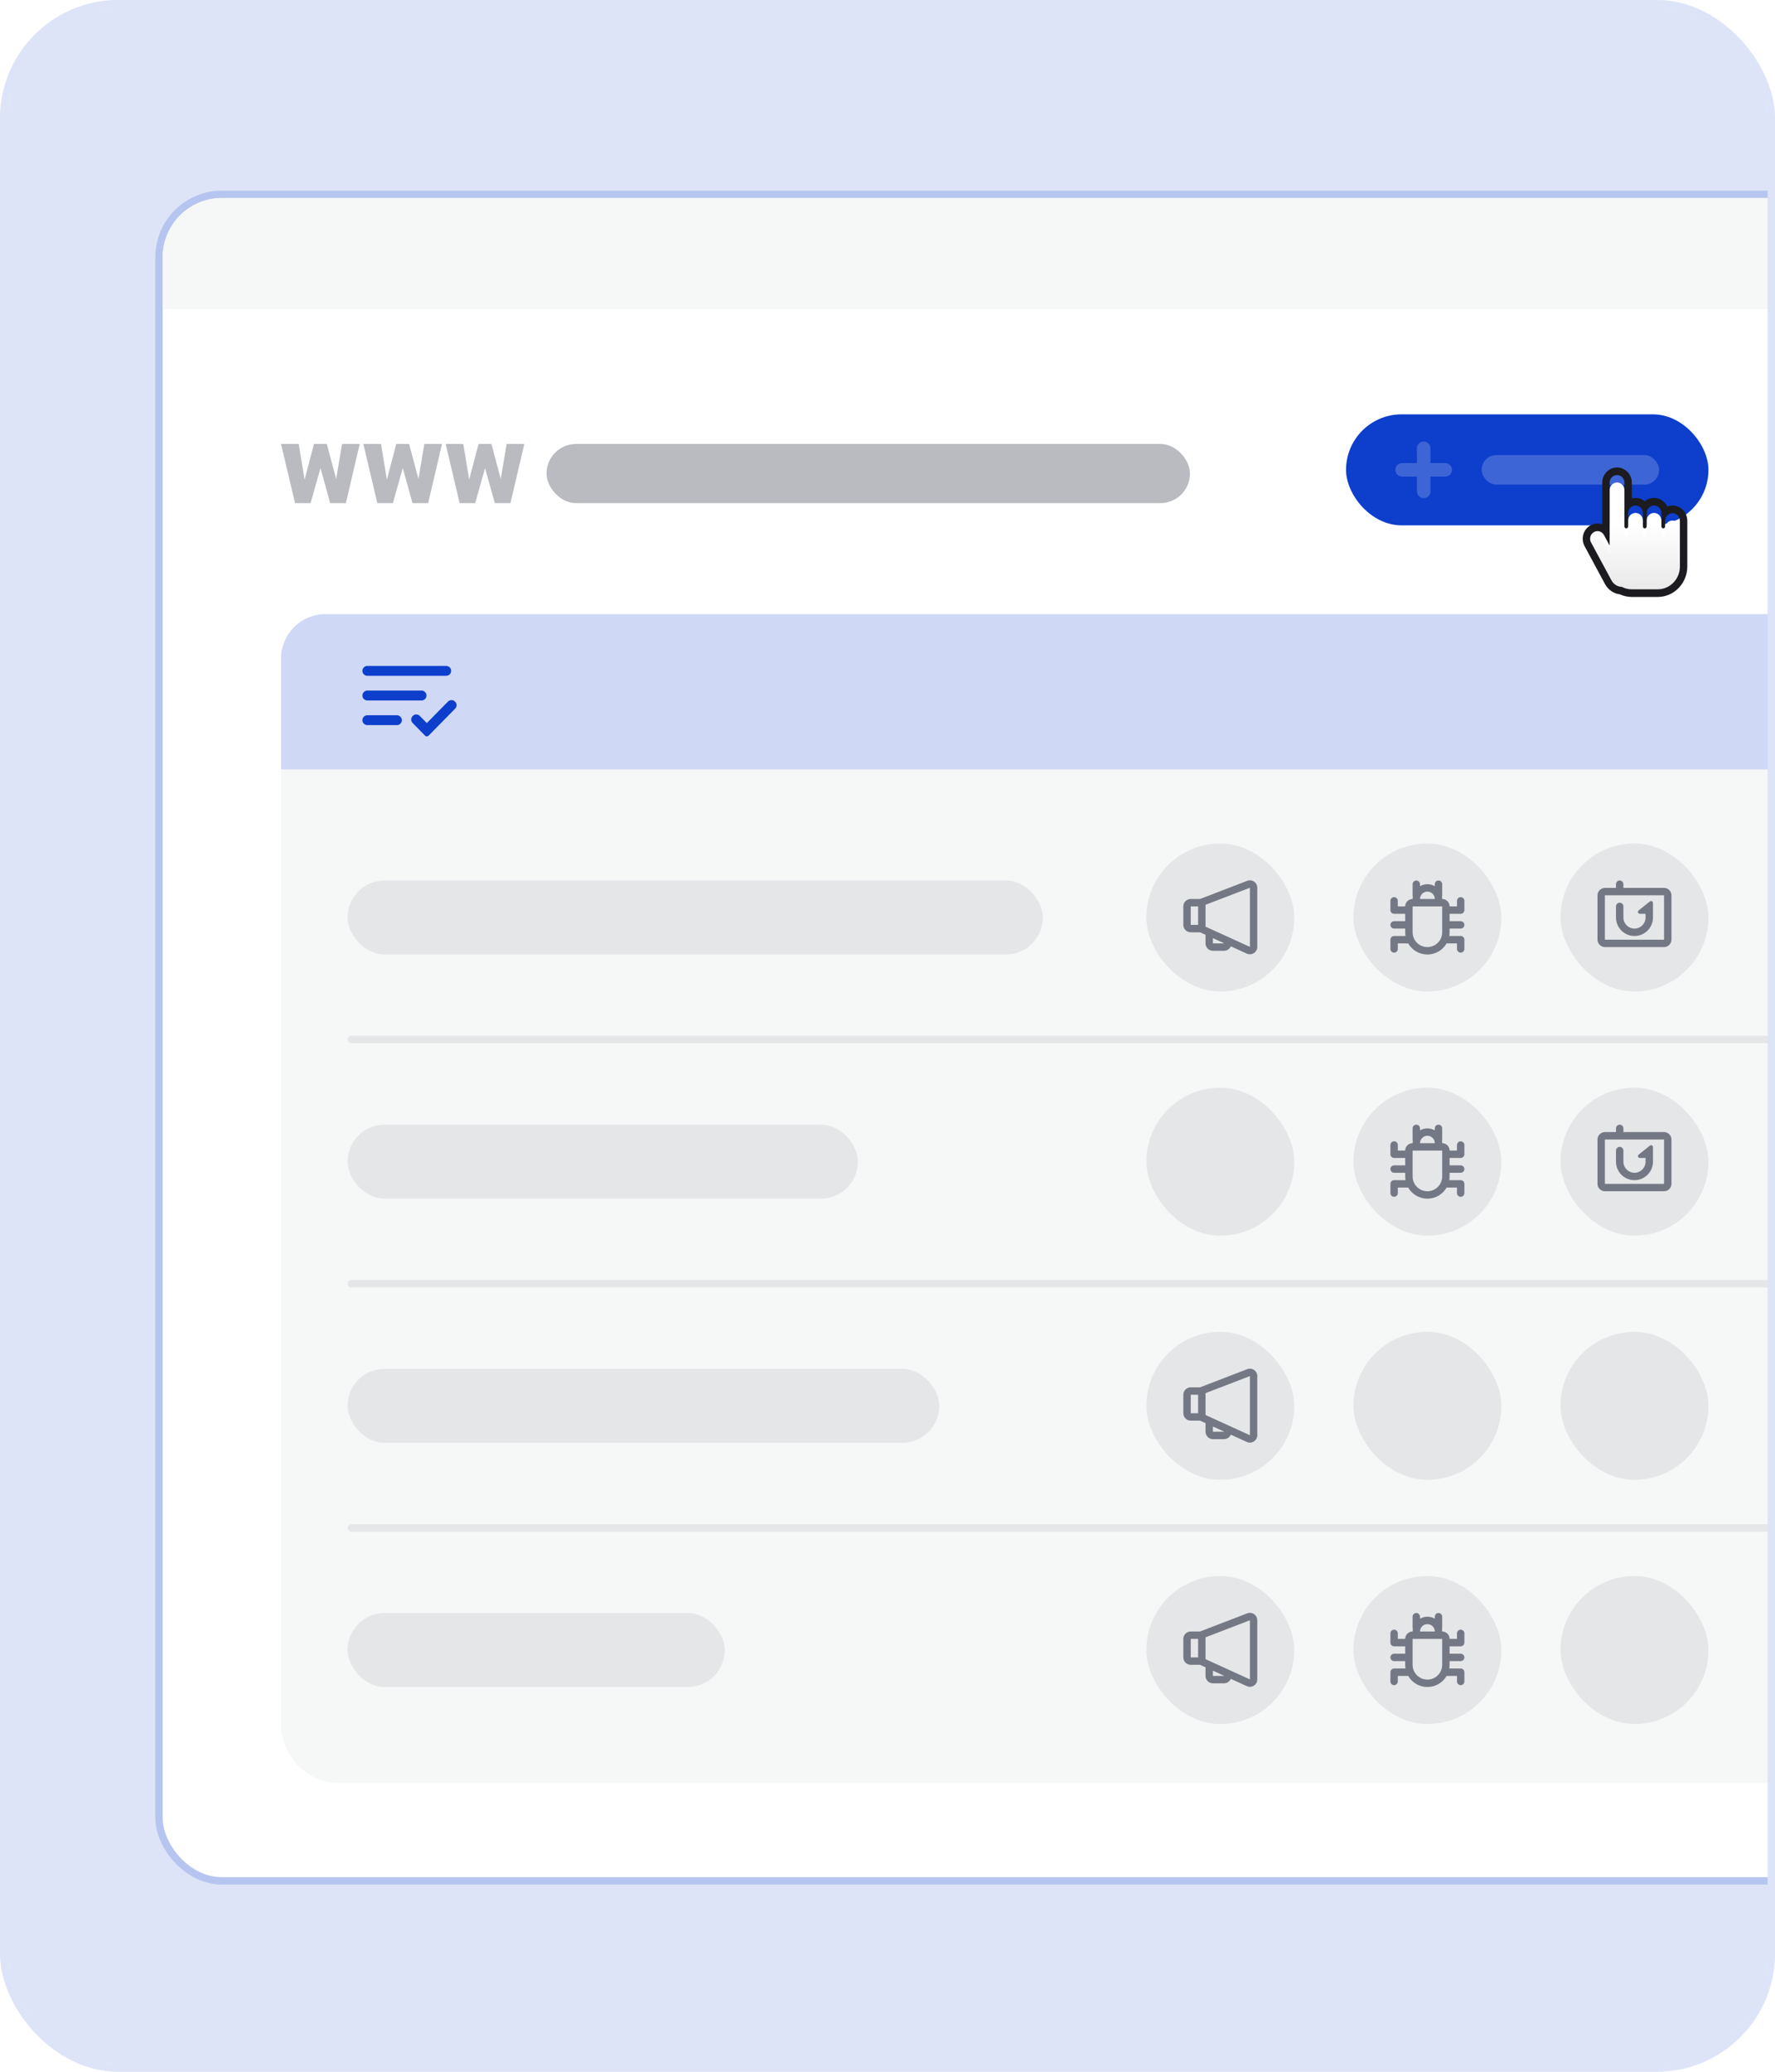 <svg width="240" height="280" viewBox="0 0 240 280" fill="none" xmlns="http://www.w3.org/2000/svg">
<mask id="mask0_3501_28270" style="mask-type:alpha" maskUnits="userSpaceOnUse" x="0" y="0" width="240" height="280">
<rect width="240" height="280" rx="16" fill="#DDE4F8"/>
</mask>
<g mask="url(#mask0_3501_28270)">
<rect width="240" height="280" rx="16" fill="#DDE4F8"/>
<rect x="21.5" y="26.265" width="249" height="227.937" rx="8.5" fill="white" stroke="#B6C5F0"/>
<path d="M22 34.765C22 30.346 25.582 26.765 30 26.765H262C266.418 26.765 270 30.346 270 34.765V41.761H22V34.765Z" fill="#F6F7F7"/>
</g>
<path d="M38 104H239V241H46C41.582 241 38 237.418 38 233V104Z" fill="#F6F7F7"/>
<path d="M40.972 65.619L42.451 60H44.011L43.457 62.817L41.993 68H40.743L40.972 65.619ZM40.388 60L41.305 65.575L41.408 68H39.893L38 60H40.388ZM45.327 65.457L46.251 60H48.64L46.762 68H45.246L45.327 65.457ZM44.188 60L45.682 65.604L45.911 68H44.647L43.213 62.832L42.68 60H44.188Z" fill="#B9BBC1"/>
<path d="M52.1 65.619L53.579 60H55.139L54.585 62.817L53.121 68H51.871L52.1 65.619ZM51.516 60L52.433 65.575L52.536 68H51.021L49.128 60H51.516ZM56.455 65.457L57.379 60H59.768L57.89 68H56.374L56.455 65.457ZM55.317 60L56.81 65.604L57.039 68H55.775L54.341 62.832L53.808 60H55.317Z" fill="#B9BBC1"/>
<path d="M63.228 65.619L64.707 60H66.267L65.713 62.817L64.249 68H62.999L63.228 65.619ZM62.644 60L63.561 65.575L63.665 68H62.149L60.256 60H62.644ZM67.583 65.457L68.507 60H70.896L69.018 68H67.502L67.583 65.457ZM66.445 60L67.938 65.604L68.167 68H66.903L65.469 62.832L64.936 60H66.445Z" fill="#B9BBC1"/>
<rect x="73.895" y="60" width="87" height="8" rx="4" fill="#B9BBC1"/>
<path d="M38 89C38 85.686 40.686 83 44 83H240V104H38V89Z" fill="#CFD8F5"/>
<rect x="47" y="119" width="94" height="10" rx="5" fill="#E5E6E8"/>
<rect x="155" y="114" width="20" height="20" rx="10" fill="#E5E6E8"/>
<path d="M169.933 119.619C169.977 119.734 170 119.855 170 119.978V127.973C170 128.525 169.552 128.973 169 128.973C168.857 128.973 168.715 128.942 168.585 128.883L166.419 127.895C166.266 128.251 165.912 128.5 165.5 128.5H164C163.448 128.5 163 128.052 163 127.5V126.337L162.26 126L161 126C160.448 126 160 125.552 160 125V122.5C160 121.948 160.448 121.5 161 121.5L162.253 121.5L168.641 119.044C169.157 118.846 169.735 119.104 169.933 119.619ZM169 119.978L163 122.284V125.238L169 127.973V119.978ZM164 126.793V127.5H165.5V127.476L164 126.793ZM162 122.5H161V125H162V122.5Z" fill="#747784"/>
<rect x="183" y="114" width="20" height="20" rx="10" fill="#E5E6E8"/>
<g clip-path="url(#clip0_3501_28270)">
<path fill-rule="evenodd" clip-rule="evenodd" d="M194 119.5C194 119.224 194.224 119 194.5 119C194.776 119 195 119.224 195 119.5V121C195 121.058 194.99 121.113 194.972 121.165C194.99 121.274 195 121.386 195 121.5C195.552 121.5 196 121.948 196 122.5H197V121.75C197 121.474 197.224 121.25 197.5 121.25C197.776 121.25 198 121.474 198 121.75V123C198 123.276 197.776 123.5 197.5 123.5H196V124.5H197.5C197.776 124.5 198 124.724 198 125C198 125.276 197.776 125.5 197.5 125.5H196V126C196 126.17 195.986 126.337 195.959 126.5H197.5C197.776 126.5 198 126.724 198 127V128.25C198 128.526 197.776 128.75 197.5 128.75C197.224 128.75 197 128.526 197 128.25V127.5H195.599C195.08 128.397 194.11 129 193 129C191.89 129 190.92 128.397 190.401 127.5H189V128.25C189 128.526 188.776 128.75 188.5 128.75C188.224 128.75 188 128.526 188 128.25V127C188 126.724 188.224 126.5 188.5 126.5H190.041C190.014 126.337 190 126.17 190 126V125.5H188.5C188.224 125.5 188 125.276 188 125C188 124.724 188.224 124.5 188.5 124.5H190V123.5H188.5C188.224 123.5 188 123.276 188 123V121.75C188 121.474 188.224 121.25 188.5 121.25C188.776 121.25 189 121.474 189 121.75V122.5H190C190 121.948 190.448 121.5 191 121.5C191 121.386 191.01 121.274 191.028 121.165C191.01 121.113 191 121.058 191 121V119.5C191 119.224 191.224 119 191.5 119C191.776 119 192 119.224 192 119.5V119.768C192.294 119.597 192.636 119.5 193 119.5C193.364 119.5 193.706 119.597 194 119.768V119.5ZM191 126V125V125V125L191 122.5L195 122.5L195 125V126C195 127.105 194.105 128 193 128C191.895 128 191 127.105 191 126ZM193 120.5C193.552 120.5 194 120.948 194 121.5L192 121.5C192 120.948 192.448 120.5 193 120.5Z" fill="#747784"/>
</g>
<rect x="211" y="114" width="20" height="20" rx="10" fill="#E5E6E8"/>
<g clip-path="url(#clip1_3501_28270)">
<path fill-rule="evenodd" clip-rule="evenodd" d="M219 119C219.276 119 219.5 119.224 219.5 119.5V120H224.988C225.547 120 226 120.453 226 121.012V126.988C226 127.547 225.547 128 224.988 128H217.012C216.453 128 216 127.547 216 126.988V121.012C216 120.453 216.453 120 217.012 120H218.5V119.5C218.5 119.224 218.724 119 219 119ZM225 121H217V127H225V121ZM223.445 121.868C223.48 121.913 223.5 121.969 223.5 122.026V124C223.5 125.381 222.381 126.5 221 126.5C219.619 126.5 218.5 125.381 218.5 124V122.5C218.5 122.224 218.724 122 219 122C219.256 122 219.468 122.193 219.497 122.442L219.5 122.5V124C219.5 124.828 220.172 125.5 221 125.5C221.828 125.5 222.5 124.828 222.5 124L222.499 123.5H221.721C221.582 123.5 221.468 123.387 221.468 123.247C221.468 123.17 221.503 123.097 221.563 123.049L223.089 121.829C223.198 121.742 223.357 121.759 223.445 121.868Z" fill="#747784"/>
</g>
<rect x="47" y="140" width="193" height="1" rx="0.5" fill="#E5E6E8"/>
<rect x="47" y="152" width="69" height="10" rx="5" fill="#E5E6E8"/>
<rect x="155" y="147" width="20" height="20" rx="10" fill="#E5E6E8"/>
<rect x="183" y="147" width="20" height="20" rx="10" fill="#E5E6E8"/>
<g clip-path="url(#clip2_3501_28270)">
<path fill-rule="evenodd" clip-rule="evenodd" d="M194 152.5C194 152.224 194.224 152 194.5 152C194.776 152 195 152.224 195 152.5V154C195 154.058 194.99 154.113 194.972 154.165C194.99 154.274 195 154.386 195 154.5C195.552 154.5 196 154.948 196 155.5H197V154.75C197 154.474 197.224 154.25 197.5 154.25C197.776 154.25 198 154.474 198 154.75V156C198 156.276 197.776 156.5 197.5 156.5H196V157.5H197.5C197.776 157.5 198 157.724 198 158C198 158.276 197.776 158.5 197.5 158.5H196V159C196 159.17 195.986 159.337 195.959 159.5H197.5C197.776 159.5 198 159.724 198 160V161.25C198 161.526 197.776 161.75 197.5 161.75C197.224 161.75 197 161.526 197 161.25V160.5H195.599C195.08 161.397 194.11 162 193 162C191.89 162 190.92 161.397 190.401 160.5H189V161.25C189 161.526 188.776 161.75 188.5 161.75C188.224 161.75 188 161.526 188 161.25V160C188 159.724 188.224 159.5 188.5 159.5H190.041C190.014 159.337 190 159.17 190 159V158.5H188.5C188.224 158.5 188 158.276 188 158C188 157.724 188.224 157.5 188.5 157.5H190V156.5H188.5C188.224 156.5 188 156.276 188 156V154.75C188 154.474 188.224 154.25 188.5 154.25C188.776 154.25 189 154.474 189 154.75V155.5H190C190 154.948 190.448 154.5 191 154.5C191 154.386 191.01 154.274 191.028 154.165C191.01 154.113 191 154.058 191 154V152.5C191 152.224 191.224 152 191.5 152C191.776 152 192 152.224 192 152.5V152.768C192.294 152.597 192.636 152.5 193 152.5C193.364 152.5 193.706 152.597 194 152.768V152.5ZM191 159V158V158V158L191 155.5L195 155.5L195 158V159C195 160.105 194.105 161 193 161C191.895 161 191 160.105 191 159ZM193 153.5C193.552 153.5 194 153.948 194 154.5L192 154.5C192 153.948 192.448 153.5 193 153.5Z" fill="#747784"/>
</g>
<rect x="211" y="147" width="20" height="20" rx="10" fill="#E5E6E8"/>
<g clip-path="url(#clip3_3501_28270)">
<path fill-rule="evenodd" clip-rule="evenodd" d="M219 152C219.276 152 219.5 152.224 219.5 152.5V153H224.988C225.547 153 226 153.453 226 154.012V159.988C226 160.547 225.547 161 224.988 161H217.012C216.453 161 216 160.547 216 159.988V154.012C216 153.453 216.453 153 217.012 153H218.5V152.5C218.5 152.224 218.724 152 219 152ZM225 154H217V160H225V154ZM223.445 154.868C223.48 154.913 223.5 154.969 223.5 155.026V157C223.5 158.381 222.381 159.5 221 159.5C219.619 159.5 218.5 158.381 218.5 157V155.5C218.5 155.224 218.724 155 219 155C219.256 155 219.468 155.193 219.497 155.442L219.5 155.5V157C219.5 157.828 220.172 158.5 221 158.5C221.828 158.5 222.5 157.828 222.5 157L222.499 156.5H221.721C221.582 156.5 221.468 156.387 221.468 156.247C221.468 156.17 221.503 156.097 221.563 156.049L223.089 154.829C223.198 154.742 223.357 154.759 223.445 154.868Z" fill="#747784"/>
</g>
<rect x="47" y="173" width="193" height="1" rx="0.5" fill="#E5E6E8"/>
<rect x="47" y="185" width="80" height="10" rx="5" fill="#E5E6E8"/>
<rect x="155" y="180" width="20" height="20" rx="10" fill="#E5E6E8"/>
<path d="M169.933 185.619C169.977 185.734 170 185.855 170 185.978V193.973C170 194.525 169.552 194.973 169 194.973C168.857 194.973 168.715 194.942 168.585 194.883L166.419 193.895C166.266 194.251 165.912 194.5 165.5 194.5H164C163.448 194.5 163 194.052 163 193.5V192.337L162.26 192L161 192C160.448 192 160 191.552 160 191V188.5C160 187.948 160.448 187.5 161 187.5L162.253 187.5L168.641 185.044C169.157 184.846 169.735 185.104 169.933 185.619ZM169 185.978L163 188.284V191.238L169 193.973V185.978ZM164 192.793V193.5H165.5V193.476L164 192.793ZM162 188.5H161V191H162V188.5Z" fill="#747784"/>
<rect x="183" y="180" width="20" height="20" rx="10" fill="#E5E6E8"/>
<rect x="211" y="180" width="20" height="20" rx="10" fill="#E5E6E8"/>
<rect x="47" y="206" width="193" height="1" rx="0.5" fill="#E5E6E8"/>
<rect x="47" y="218" width="51" height="10" rx="5" fill="#E5E6E8"/>
<rect x="155" y="213" width="20" height="20" rx="10" fill="#E5E6E8"/>
<path d="M169.933 218.619C169.977 218.734 170 218.855 170 218.978V226.973C170 227.525 169.552 227.973 169 227.973C168.857 227.973 168.715 227.942 168.585 227.883L166.419 226.895C166.266 227.251 165.912 227.5 165.5 227.5H164C163.448 227.5 163 227.052 163 226.5V225.337L162.26 225L161 225C160.448 225 160 224.552 160 224V221.5C160 220.948 160.448 220.5 161 220.5L162.253 220.5L168.641 218.044C169.157 217.846 169.735 218.104 169.933 218.619ZM169 218.978L163 221.284V224.238L169 226.973V218.978ZM164 225.793V226.5H165.5V226.476L164 225.793ZM162 221.5H161V224H162V221.5Z" fill="#747784"/>
<rect x="183" y="213" width="20" height="20" rx="10" fill="#E5E6E8"/>
<g clip-path="url(#clip4_3501_28270)">
<path fill-rule="evenodd" clip-rule="evenodd" d="M194 218.5C194 218.224 194.224 218 194.5 218C194.776 218 195 218.224 195 218.5V220C195 220.058 194.99 220.113 194.972 220.165C194.99 220.274 195 220.386 195 220.5C195.552 220.5 196 220.948 196 221.5H197V220.75C197 220.474 197.224 220.25 197.5 220.25C197.776 220.25 198 220.474 198 220.75V222C198 222.276 197.776 222.5 197.5 222.5H196V223.5H197.5C197.776 223.5 198 223.724 198 224C198 224.276 197.776 224.5 197.5 224.5H196V225C196 225.17 195.986 225.337 195.959 225.5H197.5C197.776 225.5 198 225.724 198 226V227.25C198 227.526 197.776 227.75 197.5 227.75C197.224 227.75 197 227.526 197 227.25V226.5H195.599C195.08 227.397 194.11 228 193 228C191.89 228 190.92 227.397 190.401 226.5H189V227.25C189 227.526 188.776 227.75 188.5 227.75C188.224 227.75 188 227.526 188 227.25V226C188 225.724 188.224 225.5 188.5 225.5H190.041C190.014 225.337 190 225.17 190 225V224.5H188.5C188.224 224.5 188 224.276 188 224C188 223.724 188.224 223.5 188.5 223.5H190V222.5H188.5C188.224 222.5 188 222.276 188 222V220.75C188 220.474 188.224 220.25 188.5 220.25C188.776 220.25 189 220.474 189 220.75V221.5H190C190 220.948 190.448 220.5 191 220.5C191 220.386 191.01 220.274 191.028 220.165C191.01 220.113 191 220.058 191 220V218.5C191 218.224 191.224 218 191.5 218C191.776 218 192 218.224 192 218.5V218.768C192.294 218.597 192.636 218.5 193 218.5C193.364 218.5 193.706 218.597 194 218.768V218.5ZM191 225V224V224V224L191 221.5L195 221.5L195 224V225C195 226.105 194.105 227 193 227C191.895 227 191 226.105 191 225ZM193 219.5C193.552 219.5 194 219.948 194 220.5L192 220.5C192 219.948 192.448 219.5 193 219.5Z" fill="#747784"/>
</g>
<rect x="211" y="213" width="20" height="20" rx="10" fill="#E5E6E8"/>
<path d="M60.582 94.808C60.846 94.552 61.268 94.557 61.525 94.821L61.544 94.841C61.797 95.1 61.797 95.515 61.542 95.773L57.948 99.425C57.812 99.558 57.601 99.556 57.472 99.425L55.792 97.712C55.537 97.453 55.537 97.037 55.792 96.778L55.81 96.759C55.813 96.756 55.816 96.753 55.819 96.75C56.082 96.492 56.504 96.496 56.762 96.759L57.709 97.725L60.573 94.818L60.582 94.808ZM53.667 96.667C54.035 96.667 54.333 96.965 54.333 97.333C54.333 97.701 54.035 98 53.667 98H49.667C49.298 98 49 97.701 49 97.333C49 96.965 49.298 96.667 49.667 96.667H53.667ZM57 93.333C57.368 93.333 57.667 93.632 57.667 94C57.667 94.368 57.368 94.667 57 94.667H49.667C49.298 94.667 49 94.368 49 94C49 93.632 49.298 93.333 49.667 93.333H57ZM60.333 90C60.702 90 61 90.299 61 90.667C61 91.035 60.702 91.333 60.333 91.333H49.667C49.298 91.333 49 91.035 49 90.667C49 90.299 49.298 90 49.667 90H60.333Z" fill="#0D3ECC"/>
<rect x="182" y="56" width="49" height="15" rx="7.5" fill="#0D3ECC"/>
<path fill-rule="evenodd" clip-rule="evenodd" d="M191.583 60.584C191.583 60.077 191.994 59.667 192.5 59.667C193.006 59.667 193.417 60.077 193.417 60.584V62.584H195.417C195.923 62.584 196.333 62.994 196.333 63.5C196.333 64.007 195.923 64.417 195.417 64.417H193.417V66.417C193.417 66.923 193.006 67.334 192.5 67.334C191.994 67.334 191.583 66.923 191.583 66.417V64.417H189.583C189.077 64.417 188.667 64.007 188.667 63.5C188.667 62.994 189.077 62.584 189.583 62.584H191.583V60.584Z" fill="#3D65D6"/>
<rect x="200.333" y="61.5" width="24" height="4" rx="2" fill="#3D65D6"/>
<g filter="url(#filter0_d_3501_28270)">
<path fill-rule="evenodd" clip-rule="evenodd" d="M222.141 69.352C222.14 68.784 221.693 68.324 221.141 68.324C220.589 68.324 220.141 68.785 220.141 69.353V70.382L220.141 71.155C220.141 71.297 220.029 71.412 219.891 71.412C219.753 71.412 219.641 71.297 219.641 71.155V70.382H219.641V65.236C219.641 64.667 219.193 64.206 218.641 64.206C218.089 64.206 217.641 64.667 217.641 65.236V70.382V72.441V73.733L216.875 72.312C216.607 71.815 215.998 71.636 215.515 71.911C215.032 72.187 214.858 72.814 215.126 73.311L217.89 78.438C218.183 78.982 218.722 79.296 219.285 79.315C219.692 79.527 220.153 79.647 220.641 79.647H224.141C225.798 79.647 227.141 78.265 227.141 76.559V72.453L227.141 72.441V70.382C227.141 69.814 226.693 69.353 226.141 69.353C225.589 69.353 225.141 69.814 225.141 70.382L225.141 71.155C225.141 71.297 225.029 71.412 224.891 71.412C224.753 71.412 224.641 71.297 224.641 71.155L224.641 70.382V69.353L224.641 69.352C224.64 68.784 224.193 68.324 223.641 68.324C223.089 68.324 222.641 68.785 222.641 69.353V70.382L222.641 71.155C222.641 71.297 222.529 71.412 222.391 71.412C222.253 71.412 222.141 71.297 222.141 71.155V69.352Z" fill="url(#paint0_linear_3501_28270)"/>
</g>
<path fill-rule="evenodd" clip-rule="evenodd" d="M222.641 69.353C222.641 69.353 222.641 69.352 222.641 69.352C222.641 69.352 222.641 69.352 222.641 69.352C222.641 69.039 222.777 68.759 222.991 68.571C223.166 68.417 223.393 68.324 223.641 68.324C224.097 68.324 224.482 68.638 224.602 69.068C224.627 69.158 224.641 69.253 224.641 69.352V71.155C224.641 71.297 224.753 71.412 224.891 71.412C225.029 71.412 225.141 71.297 225.141 71.155L225.141 70.383C225.141 70.002 225.342 69.669 225.641 69.491C225.788 69.403 225.959 69.353 226.141 69.353C226.693 69.353 227.141 69.814 227.141 70.383V72.442L227.141 72.453V76.559C227.141 78.265 225.798 79.647 224.141 79.647H220.641C220.153 79.647 219.692 79.527 219.285 79.315C218.722 79.296 218.183 78.982 217.89 78.438L215.126 73.311C214.858 72.814 215.032 72.187 215.515 71.912C215.887 71.699 216.333 71.757 216.641 72.021C216.733 72.1 216.813 72.198 216.875 72.312L217.641 73.733V65.236C217.641 64.667 218.088 64.206 218.641 64.206C219.193 64.206 219.641 64.667 219.641 65.236V70.383L219.641 71.155C219.641 71.297 219.753 71.412 219.891 71.412C220.029 71.412 220.141 71.297 220.141 71.155L220.141 69.353C220.141 68.972 220.342 68.64 220.641 68.462C220.788 68.374 220.959 68.324 221.141 68.324C221.389 68.324 221.616 68.417 221.79 68.571C222.005 68.759 222.14 69.039 222.141 69.352V71.155C222.141 71.297 222.253 71.412 222.391 71.412C222.529 71.412 222.641 71.297 222.641 71.155L222.641 69.353ZM222.391 67.746C222.733 67.463 223.168 67.294 223.641 67.294C224.432 67.294 225.116 67.767 225.44 68.454C225.658 68.37 225.894 68.324 226.141 68.324C227.245 68.324 228.141 69.246 228.141 70.383V72.447L228.141 72.456V76.559C228.141 78.833 226.35 80.677 224.141 80.677H220.641C220.066 80.677 219.518 80.552 219.022 80.326C218.207 80.225 217.446 79.736 217.016 78.938L214.252 73.811C213.716 72.817 214.064 71.563 215.03 71.011C215.542 70.719 216.126 70.682 216.641 70.861V65.236C216.641 64.099 217.536 63.177 218.641 63.177C219.745 63.177 220.641 64.099 220.641 65.236V67.359C220.801 67.317 220.968 67.294 221.141 67.294C221.614 67.294 222.048 67.463 222.391 67.746Z" fill="#1C1B1F"/>
<rect x="0.5" y="0.5" width="239" height="279" rx="15.5" stroke="#DDE4F8"/>
<defs>
<filter id="filter0_d_3501_28270" x="214" y="64.206" width="14.141" height="17.441" filterUnits="userSpaceOnUse" color-interpolation-filters="sRGB">
<feFlood flood-opacity="0" result="BackgroundImageFix"/>
<feColorMatrix in="SourceAlpha" type="matrix" values="0 0 0 0 0 0 0 0 0 0 0 0 0 0 0 0 0 0 127 0" result="hardAlpha"/>
<feOffset dy="1"/>
<feGaussianBlur stdDeviation="0.5"/>
<feComposite in2="hardAlpha" operator="out"/>
<feColorMatrix type="matrix" values="0 0 0 0 0 0 0 0 0 0 0 0 0 0 0 0 0 0 0.1 0"/>
<feBlend mode="normal" in2="BackgroundImageFix" result="effect1_dropShadow_3501_28270"/>
<feBlend mode="normal" in="SourceGraphic" in2="effect1_dropShadow_3501_28270" result="shape"/>
</filter>
<linearGradient id="paint0_linear_3501_28270" x1="221.071" y1="64.206" x2="221.071" y2="79.647" gradientUnits="userSpaceOnUse">
<stop offset="0.353" stop-color="white"/>
<stop offset="1" stop-color="#E7E7E7"/>
</linearGradient>
<clipPath id="clip0_3501_28270">
<rect width="12" height="12" fill="white" transform="translate(187 118)"/>
</clipPath>
<clipPath id="clip1_3501_28270">
<rect width="12" height="12" fill="white" transform="translate(215 118)"/>
</clipPath>
<clipPath id="clip2_3501_28270">
<rect width="12" height="12" fill="white" transform="translate(187 151)"/>
</clipPath>
<clipPath id="clip3_3501_28270">
<rect width="12" height="12" fill="white" transform="translate(215 151)"/>
</clipPath>
<clipPath id="clip4_3501_28270">
<rect width="12" height="12" fill="white" transform="translate(187 217)"/>
</clipPath>
</defs>
</svg>
